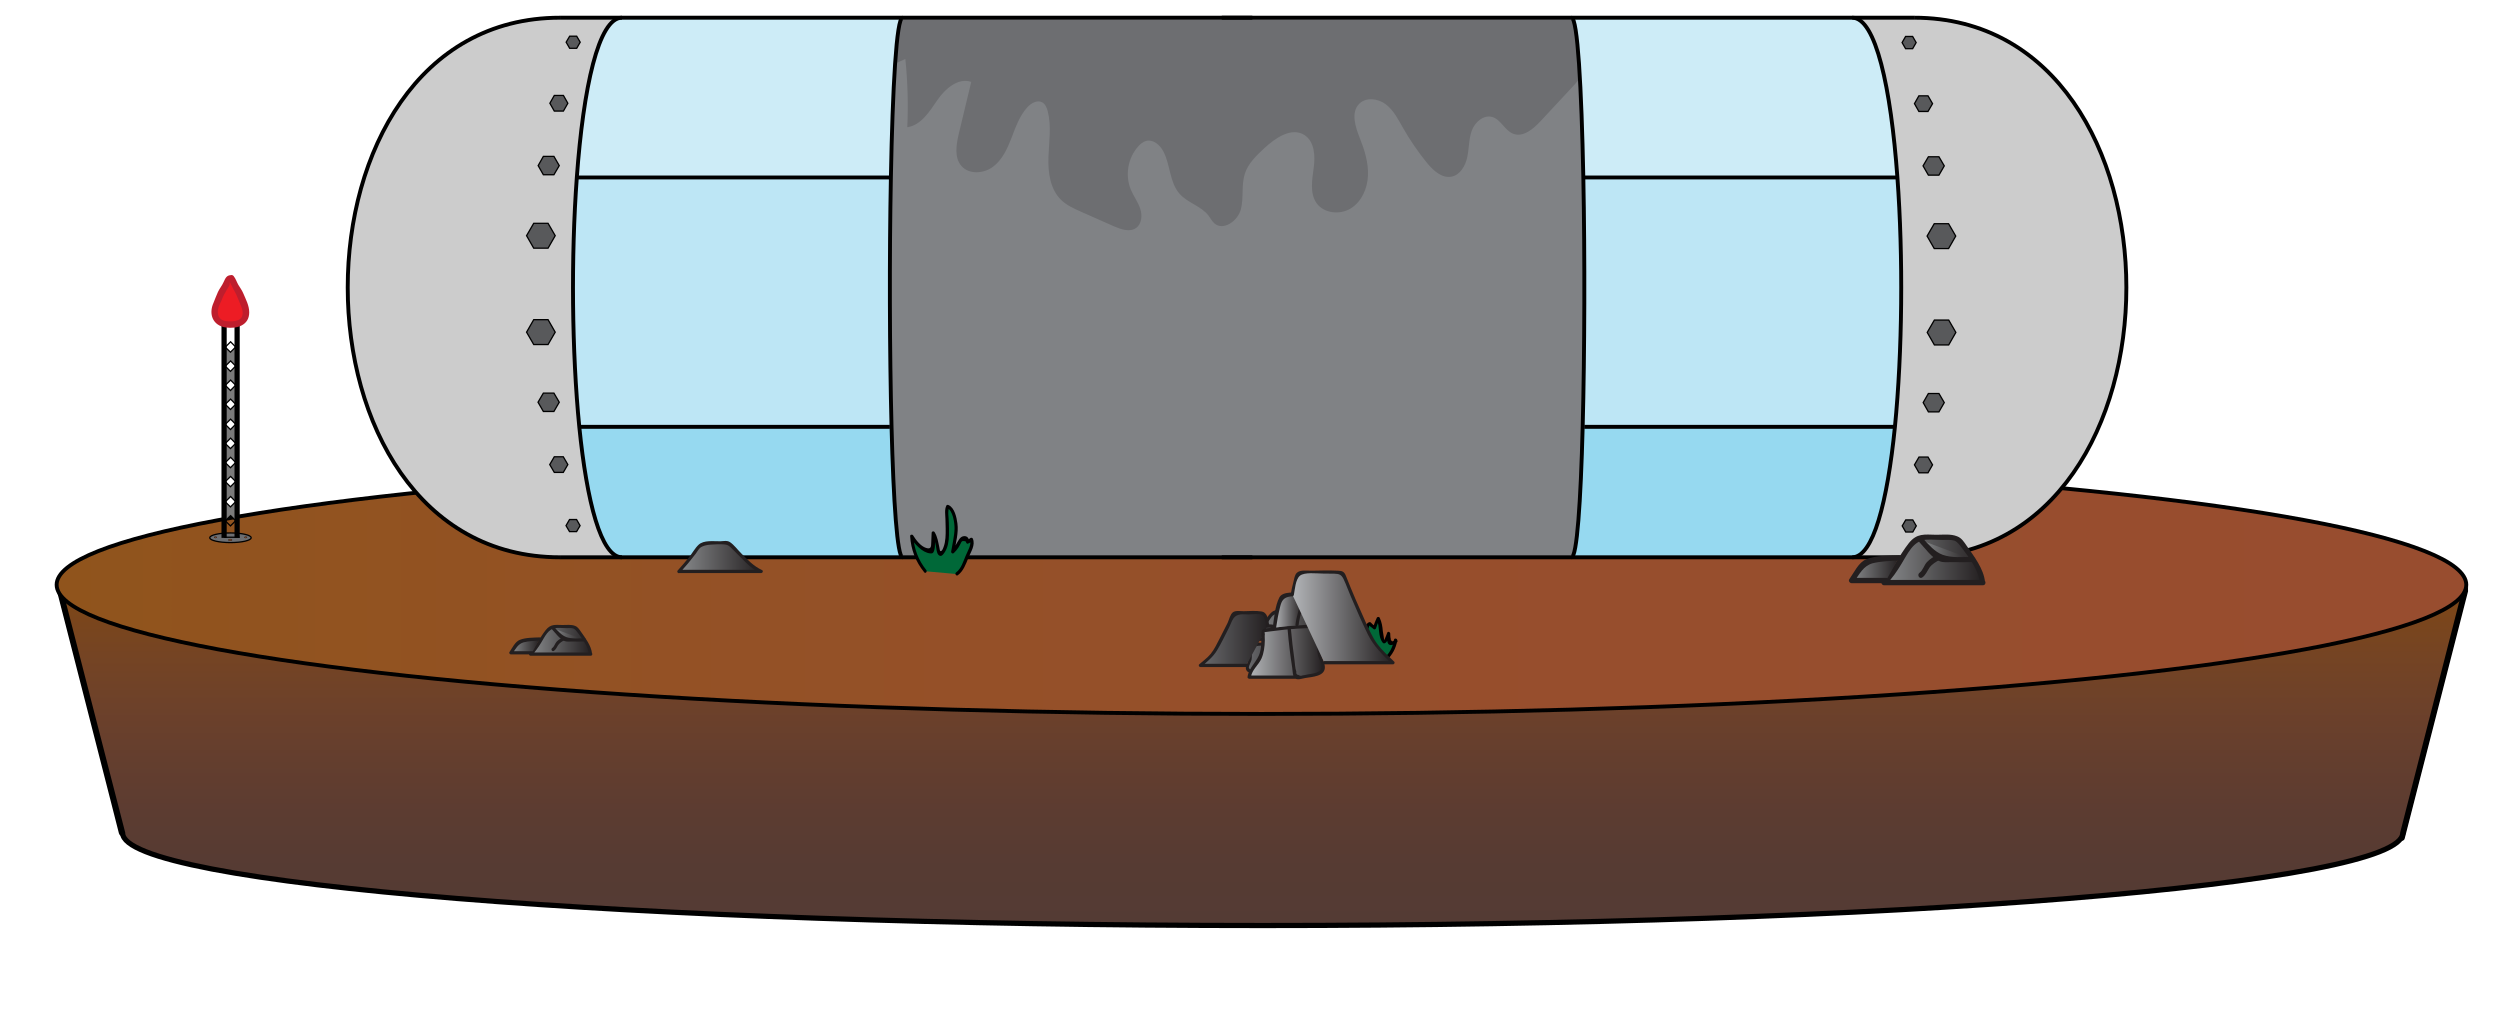 <?xml version="1.0" encoding="utf-8"?>
<!-- Generator: Adobe Illustrator 19.0.0, SVG Export Plug-In . SVG Version: 6.00 Build 0)  -->
<svg version="1.1" id="Layer_1" xmlns="http://www.w3.org/2000/svg" xmlns:xlink="http://www.w3.org/1999/xlink" x="0px" y="0px"
	 viewBox="0 0 1920 780" style="enable-background:new 0 0 1920 780;" xml:space="preserve">
<style type="text/css">
	.st0{fill:url(#XMLID_209_);}
	.st1{fill:url(#XMLID_210_);stroke:#000000;stroke-width:4;stroke-miterlimit:10;}
	.st2{fill:url(#XMLID_211_);stroke:#000000;stroke-width:3;stroke-miterlimit:10;}
	.st3{clip-path:url(#XMLID_212_);}
	.st4{fill:#6D6E71;}
	.st5{fill:#CDECF7;}
	.st6{fill:#96D9F0;}
	.st7{fill:#BDE6F5;}
	.st8{fill:#CCCCCC;}
	.st9{fill:none;stroke:#000000;stroke-width:3;stroke-miterlimit:10;}
	.st10{fill:#58595B;stroke:#000000;stroke-miterlimit:10;}
	.st11{fill:#6D6E71;stroke:#000000;stroke-miterlimit:10;}
	.st12{fill:#7B7B7B;}
	.st13{fill:none;stroke:#000000;stroke-width:4;stroke-miterlimit:10;}
	.st14{fill:none;stroke:#000000;stroke-miterlimit:10;}
	.st15{fill:#ED1C24;}
	.st16{fill:#BE1E2D;}
	.st17{fill:url(#XMLID_213_);stroke:#000000;stroke-width:0.25;stroke-miterlimit:10;}
	.st18{fill:url(#XMLID_214_);stroke:#000000;stroke-width:0.25;stroke-miterlimit:10;}
	.st19{fill:url(#XMLID_215_);stroke:#000000;stroke-width:0.25;stroke-miterlimit:10;}
	.st20{fill:#006838;}
	.st21{fill:url(#XMLID_216_);}
	.st22{fill:#231F20;}
	.st23{fill:url(#XMLID_217_);}
	.st24{fill:url(#XMLID_218_);}
	.st25{fill:url(#XMLID_219_);}
	.st26{fill:url(#XMLID_228_);}
	.st27{fill:url(#XMLID_229_);}
	.st28{fill:url(#XMLID_230_);}
	.st29{fill:url(#XMLID_231_);}
	.st30{fill:url(#XMLID_232_);}
	.st31{fill:url(#XMLID_233_);}
	.st32{fill:url(#XMLID_234_);}
	.st33{fill:url(#XMLID_235_);}
	.st34{fill:url(#XMLID_236_);}
	.st35{fill:url(#XMLID_237_);}
	.st36{fill:url(#XMLID_238_);}
	.st37{fill:url(#XMLID_239_);}
</style>
<g id="XMLID_62_">
	
		<radialGradient id="XMLID_209_" cx="69.546" cy="544.61" r="69.359" gradientTransform="matrix(1 0 0 4 0 -1633.829)" gradientUnits="userSpaceOnUse">
		<stop  offset="8.271665e-007" style="stop-color:#844C17"/>
		<stop  offset="0.14" style="stop-color:#774116"/>
		<stop  offset="0.351" style="stop-color:#693515"/>
		<stop  offset="0.569" style="stop-color:#622E13"/>
		<stop  offset="0.8" style="stop-color:#5F2C13"/>
	</radialGradient>
	<path id="XMLID_99_" class="st0" d="M45.2,449.6c16.2,63.3,32.4,126.7,48.7,190L45.2,449.6z"/>
	<g id="XMLID_94_">
		<path id="XMLID_98_" d="M42.8,450.3c16.2,63.3,32.4,126.7,48.7,190c0.8,3.1,5.6,1.8,4.8-1.3c-5.5-21.4-10.9-42.7-16.4-64.1
			c-8.7-34.1-17.5-68.2-26.2-102.3c-2-7.9-4-15.7-6-23.6C46.8,445.8,42,447.1,42.8,450.3c5.5,21.4,10.9,42.7,16.4,64.1
			c8.7,34.1,17.5,68.2,26.2,102.3c2,7.9,4,15.7,6,23.6c1.6-0.4,3.2-0.9,4.8-1.3c-16.2-63.3-32.4-126.7-48.7-190
			C46.8,445.8,42,447.1,42.8,450.3z"/>
	</g>
</g>
<g id="XMLID_67_">
	<g id="XMLID_89_">
		<path id="XMLID_93_" d="M1846.8,644c16.2-63.3,32.4-126.7,48.7-190c-1.6-0.4-3.2-0.9-4.8-1.3c-5.5,21.4-10.9,42.7-16.4,64.1
			c-8.7,34.1-17.5,68.2-26.2,102.3c-2,7.9-4,15.7-6,23.6C1841.2,645.8,1846,647.1,1846.8,644c5.5-21.4,10.9-42.7,16.4-64.1
			c8.7-34.1,17.5-68.2,26.2-102.3c2-7.9,4-15.7,6-23.6c0.8-3.1-4-4.4-4.8-1.3c-16.2,63.3-32.4,126.7-48.7,190
			C1841.2,645.8,1846,647.1,1846.8,644z"/>
	</g>
</g>
<linearGradient id="XMLID_210_" gradientUnits="userSpaceOnUse" x1="969.131" y1="449.587" x2="969.131" y2="710.731">
	<stop  offset="2.551020e-002" style="stop-color:#7D4716"/>
	<stop  offset="5.480685e-002" style="stop-color:#7C4619"/>
	<stop  offset="0.204" style="stop-color:#754423"/>
	<stop  offset="0.356" style="stop-color:#6D412A"/>
	<stop  offset="0.511" style="stop-color:#643E2E"/>
	<stop  offset="0.668" style="stop-color:#5C3C31"/>
	<stop  offset="0.829" style="stop-color:#563B33"/>
	<stop  offset="1" style="stop-color:#543B34"/>
</linearGradient>
<path id="XMLID_68_" class="st1" d="M45.2,449.6l1847.8,3.7l-47.7,186.5c0,39.2-392,71-875.6,71S94.2,679,94.2,639.8L45.2,449.6z"/>
<linearGradient id="XMLID_211_" gradientUnits="userSpaceOnUse" x1="43.485" y1="449.072" x2="1894.05" y2="449.072">
	<stop  offset="4.135833e-007" style="stop-color:#90541C"/>
	<stop  offset="0.286" style="stop-color:#945126"/>
	<stop  offset="0.631" style="stop-color:#974E2D"/>
	<stop  offset="1" style="stop-color:#984D2F"/>
</linearGradient>
<ellipse id="XMLID_66_" class="st2" cx="968.8" cy="449.1" rx="925.3" ry="99.2"/>
<g id="XMLID_13_">
	<g id="XMLID_12_">
		<g id="XMLID_64_">
			<defs>
				<rect id="XMLID_63_" x="665.9" y="14.9" width="566.9" height="414.4"/>
			</defs>
			<use xlink:href="#XMLID_63_"  style="overflow:visible;fill:#808285;"/>
			<clipPath id="XMLID_212_">
				<use xlink:href="#XMLID_63_"  style="overflow:visible;"/>
			</clipPath>
			<g id="XMLID_65_" class="st3">
				<path id="XMLID_176_" class="st4" d="M665.7-18.3c-5,20.2-7.3,41-6.6,61.8c0.1,4.2,0.7,8.9,4.1,11.3c3.9,2.7,9.2,0.8,13.5-1.1
					c6.2-2.8,12.4-5.6,18.6-8.4c1.8,17.4,2.3,34.9,1.5,52.4c10.5-1.5,17-11.9,23-20.7s16.1-17.6,26.1-14.1
					c-3.2,13.2-6.3,26.4-9.5,39.6c-2,8.5-3.7,18.5,2,25c5.9,6.7,17.1,5.9,24.2,0.6c7.1-5.3,11-13.8,14.2-22.1
					c3.2-8.3,6.2-17,12.1-23.5c2.9-3.2,7.5-5.9,11.3-4c2.6,1.3,3.8,4.3,4.5,7.1c2.9,11.4,0.9,23.3,0.5,35.1
					c-0.4,11.7,1.3,24.6,9.7,32.8c4.3,4.2,9.9,6.7,15.3,9.1c8.4,3.7,16.8,7.4,25.3,11.2c5.5,2.4,12.2,4.7,17,1.3
					c4.4-3.1,4.9-9.7,3.2-14.8c-1.7-5.2-5.1-9.6-7.2-14.6c-4.6-11-2.3-24.5,5.7-33.3c1.7-1.9,3.7-3.6,6.2-4.2c5.3-1.3,10.4,3.1,13,8
					c5.5,10.3,4.7,23.8,12.5,32.6c6.2,7.1,16.7,9.4,22.4,17c1.4,1.9,2.5,4.1,4.3,5.7c6.9,6.1,18.1-1.8,20.4-10.8
					c2.3-8.9,0.2-18.7,3.1-27.5c2.6-7.8,8.8-13.7,14.8-19.3c8.6-8,21-16.5,30.9-10.2c7.8,5,8.4,16.1,7.1,25.3
					c-1.2,9.2-3.1,19.4,2.2,27c5.7,8,18.1,9.2,26.4,4c8.3-5.2,12.7-15.3,13.1-25.2s-2.6-19.5-6.2-28.6c-3.5-8.7-7.1-19.9-0.5-26.5
					c5.3-5.3,14.6-4.1,20.5,0.5c5.9,4.5,9.4,11.5,13.1,18c5.4,9.5,11.6,18.5,18.5,27c4.8,5.8,11.3,11.8,18.6,10.5
					c6.8-1.2,10.9-8.4,12.3-15.2s1.1-13.9,3.5-20.4c2.5-6.5,9.2-12.2,15.8-10.2c6.6,2,9.4,10.3,15.9,12.8c7.6,3,15.4-3.6,21-9.6
					c8-8.6,16.1-17.3,24.1-25.9c3.2-3.4,6.4-6.9,8.2-11.2c2-4.8,2-10.1,1.9-15.3c-0.1-10.3-0.1-20.7-0.2-31c0-2.1-0.1-4.3-1.3-6
					c-1.4-2-4-2.7-6.4-3.2c-31.8-7.2-64.7-7.8-97.3-8.6C1007.2-11,902.1-17,797.2-26.7c-30.3-2.8-61.5-5.8-90.6,2.9
					c-14.2,4.3-29.4,11.3-43.1,5.6"/>
			</g>
		</g>
		<g id="XMLID_1_">
			<g id="XMLID_52_">
				<path id="XMLID_57_" class="st5" d="M477.7,13.6c50,0,132.6,0,215.5,0c-4.7,0-7.7,53.8-9,122.7c-80.4,0-160.8,0-241.2,0
					C448,67.4,459.6,13.6,477.7,13.6z"/>
				<path id="XMLID_56_" class="st6" d="M693.2,428c-83,0-165.6,0-215.5,0c-16.1,0-27-42.4-32.8-100.2c79.9,0,158.5,0,238.5,0l1.3,0
					C686.2,385.5,689,428,693.2,428z"/>
				<path id="XMLID_55_" class="st7" d="M684.7,327.8l-1.3,0c-79.9,0-158.5,0-238.5,0c-5.8-57.6-6.4-130.5-1.9-191.5
					c80.4,0,160.8,0,241.2,0C683,197.3,683.2,270.1,684.7,327.8z"/>
				<path id="XMLID_54_" class="st8" d="M443,136.3c-4.5,61-3.8,133.9,1.9,191.5c5.8,57.7,16.7,100.2,32.8,100.2
					c-28.2,0-46,0-47.6,0c-217.4,0-217.4-414.4,0-414.4c1.6,0,19.4,0,47.6,0C459.6,13.6,448,67.4,443,136.3z"/>
			</g>
			<g id="XMLID_53_">
				<path id="XMLID_81_" class="st9" d="M430.1,13.6c-217.4,0-217.4,414.4,0,414.4"/>
				<path id="XMLID_80_" class="st9" d="M430.1,428c1.6,0,19.4,0,47.6,0c50,0,132.6,0,215.5,0c131.6,0,264,0,268.6,0"/>
				<path id="XMLID_73_" class="st9" d="M430.1,13.6c1.6,0,19.4,0,47.6,0c50,0,132.6,0,215.5,0c131.6,0,264,0,268.6,0"/>
				<path id="XMLID_61_" class="st9" d="M477.7,13.6c-18.1,0-29.7,53.8-34.7,122.7c-4.5,61-3.8,133.9,1.9,191.5
					c5.8,57.7,16.7,100.2,32.8,100.2"/>
				<path id="XMLID_60_" class="st9" d="M693.2,13.6c-4.7,0-7.7,53.8-9,122.7c-1.2,61-1,133.9,0.5,191.5
					c1.5,57.7,4.4,100.2,8.5,100.2"/>
				<path id="XMLID_59_" class="st9" d="M684.4,136.3c-0.1,0-0.1,0-0.2,0c-80.4,0-160.8,0-241.2,0c-0.1,0-0.1,0-0.2,0"/>
				<path id="XMLID_58_" class="st9" d="M683.4,327.8c-79.9,0-158.5,0-238.5,0"/>
			</g>
		</g>
		<polygon id="XMLID_6_" class="st10" points="425.7,362.8 422.2,356.8 425.7,350.8 432.6,350.8 436.1,356.8 432.6,362.8 		"/>
		<polygon id="XMLID_9_" class="st10" points="417.3,316 413.2,308.9 417.3,301.9 425.4,301.9 429.5,308.9 425.4,316 		"/>
		<polygon id="XMLID_7_" class="st10" points="409.9,264.6 404.4,255.1 409.9,245.5 420.9,245.5 426.4,255.1 420.9,264.6 		"/>
		<polygon id="XMLID_21_" class="st10" points="437.5,27.8 434.8,32.4 437.5,37.1 442.9,37.1 445.6,32.4 442.9,27.8 		"/>
		<polygon id="XMLID_20_" class="st10" points="425.7,73.3 422.3,79.3 425.7,85.3 432.7,85.3 436.1,79.3 432.7,73.3 		"/>
		<polygon id="XMLID_18_" class="st10" points="417.3,120.1 413.3,127.2 417.3,134.2 425.4,134.2 429.5,127.2 425.4,120.1 		"/>
		<polygon id="XMLID_10_" class="st10" points="409.9,171.5 404.4,181 409.9,190.6 420.9,190.6 426.4,181 420.9,171.5 		"/>
		<g id="XMLID_40_">
			<g id="XMLID_14_">
				<path id="XMLID_23_" class="st5" d="M1422.5,13.6c-50,0-132.6,0-215.5,0c4.7,0,7.7,53.8,9.1,122.7c80.4,0,160.8,0,241.2,0
					C1452.1,67.4,1440.5,13.6,1422.5,13.6z"/>
				<path id="XMLID_22_" class="st6" d="M1206.9,428c83,0,165.6,0,215.5,0c16.1,0,27-42.4,32.8-100.2c-79.9,0-158.6,0-238.5,0
					l-1.3,0C1214,385.5,1211.1,428,1206.9,428z"/>
				<path id="XMLID_19_" class="st7" d="M1215.5,327.8l1.3,0c79.9,0,158.5,0,238.5,0c5.8-57.6,6.4-130.5,1.9-191.5
					c-80.4,0-160.8,0-241.2,0C1217.1,197.3,1217,270.1,1215.5,327.8z"/>
				<path id="XMLID_16_" class="st8" d="M1457.1,136.3c4.5,61,3.8,133.9-1.9,191.5c-5.8,57.7-16.7,100.2-32.8,100.2
					c28.2,0,45.9,0,47.6,0c217.4,0,217.4-414.4,0-414.4c-1.6,0-19.4,0-47.6,0C1440.5,13.6,1452.1,67.4,1457.1,136.3z"/>
			</g>
			<g id="XMLID_15_">
				<path id="XMLID_51_" class="st9" d="M1470,13.6c217.4,0,217.4,414.4,0,414.4"/>
				<path id="XMLID_50_" class="st9" d="M1470,428c-1.6,0-19.4,0-47.6,0c-50,0-132.6,0-215.5,0c-131.6,0-264,0-268.6,0"/>
				<path id="XMLID_28_" class="st9" d="M1470,13.6c-1.6,0-19.4,0-47.6,0c-50,0-132.6,0-215.5,0c-131.6,0-264,0-268.6,0"/>
				<path id="XMLID_27_" class="st9" d="M1422.5,13.6c18.1,0,29.7,53.8,34.7,122.7c4.5,61,3.8,133.9-1.9,191.5
					c-5.8,57.7-16.7,100.2-32.8,100.2"/>
				<path id="XMLID_26_" class="st9" d="M1206.9,13.6c4.7,0,7.7,53.8,9.1,122.7c1.2,61,1,133.9-0.5,191.5
					c-1.5,57.7-4.4,100.2-8.6,100.2"/>
				<path id="XMLID_25_" class="st9" d="M1215.7,136.3c0.1,0,0.2,0,0.2,0c80.4,0,160.8,0,241.2,0c0,0,0.1,0,0.2,0"/>
				<path id="XMLID_24_" class="st9" d="M1216.7,327.8c79.9,0,158.5,0,238.5,0"/>
			</g>
		</g>
		<polygon id="XMLID_37_" class="st10" points="1480.7,363.1 1484.2,357 1480.7,351 1473.8,351 1470.3,357 1473.8,363.1 		"/>
		<polygon id="XMLID_36_" class="st10" points="1489.1,316.3 1493.2,309.2 1489.1,302.2 1481,302.2 1477,309.2 1481,316.3 		"/>
		<polygon id="XMLID_35_" class="st10" points="1496.6,264.9 1502.1,255.3 1496.6,245.8 1485.6,245.8 1480.1,255.3 1485.6,264.9 		
			"/>
		<polygon id="XMLID_34_" class="st10" points="1468.9,28 1471.6,32.7 1468.9,37.4 1463.5,37.4 1460.8,32.7 1463.5,28 		"/>
		<polygon id="XMLID_31_" class="st10" points="1480.7,73.6 1484.2,79.6 1480.7,85.6 1473.7,85.6 1470.3,79.6 1473.7,73.6 		"/>
		<polygon id="XMLID_30_" class="st10" points="1489.1,120.4 1493.2,127.4 1489.1,134.5 1481,134.5 1476.9,127.4 1481,120.4 		"/>
		<polygon id="XMLID_29_" class="st10" points="1496.5,171.8 1502,181.3 1496.5,190.9 1485.5,190.9 1480,181.3 1485.5,171.8 		"/>
	</g>
	<polygon id="XMLID_5_" class="st10" points="437.4,408.3 434.7,403.7 437.4,399 442.8,399 445.5,403.7 442.8,408.3 	"/>
	<polygon id="XMLID_38_" class="st10" points="1469,408.6 1471.7,403.9 1469,399.3 1463.6,399.3 1460.9,403.9 1463.6,408.6 	"/>
</g>
<ellipse id="XMLID_130_" class="st11" cx="177" cy="413" rx="15.9" ry="3.7"/>
<g id="XMLID_103_">
	<g id="XMLID_106_">
		<polygon id="XMLID_129_" class="st12" points="173,355.3 177,359.2 181,355.2 182,356.1 182.1,356.1 182.1,370.8 182,370.8 
			181.6,369.2 181,369.8 177.1,365.9 173,369.9 172.1,368.9 172.1,354.3 		"/>
		<polygon id="XMLID_128_" class="st12" points="173,369.9 177,373.8 181,369.8 182,370.8 182.1,370.8 182.1,386.2 182,386.2 
			181.6,384.7 181,385.3 177.1,381.3 173,385.4 172.1,384.4 172.1,368.9 		"/>
		<polygon id="XMLID_127_" class="st12" points="173,266.6 177,270.5 181,266.5 182,267.4 182.1,267.4 182.1,282.1 182,282.1 
			181.6,280.5 181,281.1 177.1,277.2 173,281.2 172.1,280.2 172.1,265.6 		"/>
		<polygon id="XMLID_126_" class="st12" points="173,281.2 177,285.2 181,281.1 182,282.1 182.1,282.1 182.1,296.8 182,296.8 
			181.6,295.2 181,295.8 177.1,291.9 173,295.9 172.1,295 172.1,280.2 		"/>
		<polygon id="XMLID_125_" class="st12" points="173,295.9 177,299.9 181,295.8 182,296.8 182.1,296.8 182.1,311.4 182,311.4 
			181.6,309.8 181,310.5 177.1,306.5 173,310.5 172.1,309.6 172.1,295 		"/>
		<polygon id="XMLID_124_" class="st12" points="173,310.5 177,314.5 181,310.5 182,311.4 182.1,311.4 182.1,326.8 182,326.8 
			181.6,325.2 181,325.8 177.1,321.9 173,325.9 172.1,325 172.1,309.6 		"/>
		<polygon id="XMLID_123_" class="st12" points="173,325.9 177,329.9 181,325.8 182,326.8 182.1,326.8 182.1,341.4 182,341.4 
			181.6,339.8 181,340.5 177.1,336.5 173,340.6 172.1,339.6 172.1,325 		"/>
		<polygon id="XMLID_122_" class="st12" points="173,340.6 177,344.5 181,340.5 182,341.4 182.1,341.4 182.1,356.1 182,356.1 
			181.6,354.6 181,355.2 177.1,351.2 173,355.3 172.1,354.3 172.1,339.6 		"/>
		<polygon id="XMLID_121_" class="st12" points="172.1,399 172.1,384.4 173,385.4 177,389.3 181,385.3 182,386.2 182.1,386.2 
			182.1,400.9 182,400.9 181.6,399.3 181,399.9 177.1,396 173,400 		"/>
	</g>
	<g id="XMLID_107_">
		<polyline id="XMLID_120_" class="st13" points="182.1,249.1 182.1,267.4 182.1,282.1 182.1,296.8 182.1,311.4 182.1,326.8 
			182.1,341.4 182.1,356.1 182.1,370.8 182.1,386.2 182.1,400.9 182.1,413 		"/>
		<polyline id="XMLID_119_" class="st13" points="172.1,249.2 172.1,265.6 172.1,280.2 172.1,295 172.1,309.6 172.1,325 
			172.1,339.6 172.1,354.3 172.1,368.9 172.1,384.4 172.1,399 172.1,413.1 		"/>
		<polyline id="XMLID_118_" class="st14" points="172.1,265.6 173,266.6 177,270.5 181,266.5 181.6,265.9 182,267.4 181,266.5 
			177.1,262.5 173,266.6 172.4,267.2 		"/>
		<polyline id="XMLID_117_" class="st14" points="172.1,280.2 173,281.2 177,285.2 181,281.1 181.6,280.5 182,282.1 181,281.1 
			177.1,277.2 173,281.2 172.4,281.8 		"/>
		<polyline id="XMLID_116_" class="st14" points="172.1,295 173,295.9 177,299.9 181,295.8 181.6,295.2 182,296.8 181,295.8 
			177.1,291.9 173,295.9 172.4,296.5 		"/>
		<polyline id="XMLID_115_" class="st14" points="172.1,309.6 173,310.5 177,314.5 181,310.5 181.6,309.8 182,311.4 181,310.5 
			177.1,306.5 173,310.5 172.4,311.2 		"/>
		<polyline id="XMLID_114_" class="st14" points="172.1,325 173,325.9 177,329.9 181,325.8 181.6,325.2 182,326.8 181,325.8 
			177.1,321.9 173,325.9 172.4,326.5 		"/>
		<polyline id="XMLID_113_" class="st14" points="172.1,339.6 173,340.6 177,344.5 181,340.5 181.6,339.8 182,341.4 181,340.5 
			177.1,336.5 173,340.6 172.4,341.2 		"/>
		<polyline id="XMLID_112_" class="st14" points="172.1,354.3 173,355.3 177,359.2 181,355.2 181.6,354.6 182,356.1 181,355.2 
			177.1,351.2 173,355.3 172.4,355.9 		"/>
		<polyline id="XMLID_111_" class="st14" points="172.1,368.9 173,369.9 177,373.8 181,369.8 181.6,369.2 182,370.8 181,369.8 
			177.1,365.9 173,369.9 172.4,370.5 		"/>
		<polyline id="XMLID_109_" class="st14" points="172.1,384.4 173,385.4 177,389.3 181,385.3 181.6,384.7 182,386.2 181,385.3 
			177.1,381.3 173,385.4 172.4,386 		"/>
		<polyline id="XMLID_108_" class="st14" points="172.1,399 173,400 177,403.9 181,399.9 181.6,399.3 182,400.9 181,399.9 
			177.1,396 173,400 172.4,400.6 		"/>
	</g>
</g>
<g id="XMLID_131_">
	<path id="XMLID_147_" class="st15" d="M177.5,213.8c1.3,1.3,1.7,3.2,2.5,4.8c0.9,1.8,2.2,3.4,3.3,5.2c1.5,2.6,2.1,5.7,3.5,8.4
		c0.5,1,1.1,1.9,1.4,3c0.5,1.5,0.5,3.1,0.5,4.7c0,1.3,0,2.7-0.4,3.9c-0.7,2.1-2.7,3.6-4.7,4.4c-2.1,0.8-4.3,1-6.6,1.1h-0.5
		c-2.2-0.2-4.5-0.3-6.6-1.1c-2.1-0.8-4-2.3-4.7-4.4c-0.4-1.2-0.4-2.6-0.4-3.9c0-1.6,0-3.2,0.5-4.7c0.4-1.1,1-2,1.4-3
		c1.4-2.7,2-5.8,3.5-8.4c1-1.8,2.4-3.3,3.3-5.2c0.8-1.7,1.1-3.6,2.5-4.8H177.5z"/>
	<g id="XMLID_142_">
		<path id="XMLID_146_" class="st16" d="M175.7,215.6c1.7,2.2,3,5.8,4.5,8.2c1.6,2.6,2.4,5.5,3.7,8.3c1.4,3.3,4.1,8.7,1.2,12.2
			c-1.9,2.2-5.9,2.6-8.6,2.5c-5.1,0-9-1.4-9.2-6.9c-0.2-3.6,1.8-6.6,3.1-9.8c1.1-3,2.5-5.5,4.2-8.2c0.6-1,1.4-2.1,1.7-3.2
			c0.4-1.6-0.5-2.4,1.4-2.4c3.2,0,3.2-5,0-5c-3.7,0-4.5,2.2-6,5.4c-1.2,2.7-3.1,4.9-4.3,7.5c-1.3,2.7-2.2,5.5-3.4,8.3
			c-4,8.8-0.5,17.6,9.4,19c8.6,1.2,18-1.6,18-11.6c0-5.3-2.6-9.9-4.6-14.7c-1-2.4-2.5-4.3-3.8-6.5c-1.3-2.3-1.9-4.6-3.6-6.7
			C177.3,209.6,173.7,213.1,175.7,215.6z"/>
	</g>
</g>
<line id="XMLID_132_" class="st14" x1="172.1" y1="412.6" x2="184.1" y2="412.6"/>
<linearGradient id="XMLID_213_" gradientUnits="userSpaceOnUse" x1="187.74" y1="412.694" x2="189.723" y2="412.694">
	<stop  offset="4.135833e-007" style="stop-color:#90541C"/>
	<stop  offset="0.286" style="stop-color:#945126"/>
	<stop  offset="0.631" style="stop-color:#974E2D"/>
	<stop  offset="1" style="stop-color:#984D2F"/>
</linearGradient>
<ellipse id="XMLID_133_" class="st17" cx="188.7" cy="412.7" rx="1" ry="0.5"/>
<linearGradient id="XMLID_214_" gradientUnits="userSpaceOnUse" x1="175.39" y1="414.692" x2="178.277" y2="414.692">
	<stop  offset="4.135833e-007" style="stop-color:#90541C"/>
	<stop  offset="0.286" style="stop-color:#945126"/>
	<stop  offset="0.631" style="stop-color:#974E2D"/>
	<stop  offset="1" style="stop-color:#984D2F"/>
</linearGradient>
<ellipse id="XMLID_134_" class="st18" cx="176.8" cy="414.7" rx="1.4" ry="0.7"/>
<linearGradient id="XMLID_215_" gradientUnits="userSpaceOnUse" x1="164.499" y1="412.748" x2="166.482" y2="412.748">
	<stop  offset="4.135833e-007" style="stop-color:#90541C"/>
	<stop  offset="0.286" style="stop-color:#945126"/>
	<stop  offset="0.631" style="stop-color:#974E2D"/>
	<stop  offset="1" style="stop-color:#984D2F"/>
</linearGradient>
<ellipse id="XMLID_135_" class="st19" cx="165.5" cy="412.7" rx="1" ry="0.5"/>
<g id="XMLID_79_">
	<path id="XMLID_191_" class="st20" d="M1063.7,506.5c4.5-3.8,7.4-9.2,8.2-15c0.1,0.3,0.2,0.6,0.3,0.9c-1.1,0.9-2.5,1.5-3.9,1.6
		c-0.3,0-0.6,0-0.9-0.2c-0.3-0.2-0.3-0.6-0.4-0.9c-0.2-2.2-0.4-4.3-0.7-6.5c-0.9,1.9-1.7,3.9-2.6,5.8c-0.1,0.3-0.4,0.7-0.8,0.6
		c-0.2-0.1-0.3-0.2-0.4-0.4c-0.8-1.7-1.7-3.4-1.9-5.2c-0.2-1.3-0.1-2.7-0.1-4c-0.1-2.9-0.8-5.7-2.2-8.3c-1.1,2.3-2.1,4.6-2.8,7.1
		c-1.4-0.9-2.6-2-3.7-3.2c-0.5,0-0.8,0.5-1.1,0.9c-2.7,4.7-4.1,10.2-4,15.6"/>
	<g id="XMLID_186_">
		<path id="XMLID_190_" d="M1064.6,507.4c4.6-4.2,7.5-9.4,8.5-15.5c-0.8,0-1.6,0-2.4,0c-0.4,0.2-0.9,0.5-1.3,0.7
			c-0.9-0.5-1.4-1.1-1.3-2.1c-0.4-1.1-0.3-2.9-0.4-4c-0.1-1.1-1.8-1.9-2.3-0.6c-0.3,0.6-2,5.7-2.6,5.8c0.6-0.1-0.8-6.1-0.8-7
			c-0.3-3.7-0.8-6.8-2.4-10.3c-0.4-0.8-1.8-0.8-2.2,0c-1.1,2.4-2.1,4.8-2.9,7.4c0.6-0.2,1.2-0.5,1.8-0.7c-1.3-0.8-2.4-1.8-3.5-3
			c-0.4-0.4-1-0.4-1.5-0.2c-4.9,2.5-5.6,12.9-5.7,17.6c0,1.6,2.5,1.6,2.5,0c0-3.7,0.6-7.3,1.9-10.8c0.4-0.9,0.8-1.8,1.2-2.7
			c0.3-1.6,0.7-1.9,1-1c0.2,0,2.8,2.2,2.8,2.2c0.7,0.5,1.6,0,1.8-0.7c0.7-2.3,1.6-4.6,2.7-6.8c-0.7,0-1.4,0-2.2,0
			c2.7,5.6,0.6,13.2,4.8,18.1c0.3,0.3,0.8,0.4,1.2,0.3c2.4-0.7,3.2-5,4.1-7c-0.8-0.2-1.6-0.4-2.3-0.6c0.2,2-0.3,7,1.5,8.4
			c1.7,1.4,4.7-0.4,6.1-1.3c0.4-0.3,0.7-0.9,0.6-1.4c-0.1-0.3-0.2-0.6-0.3-0.9c-0.3-1.1-2.2-1.3-2.4,0c-0.9,5.8-3.5,10.5-7.8,14.4
			C1061.6,506.7,1063.4,508.4,1064.6,507.4L1064.6,507.4z"/>
	</g>
</g>
<g id="XMLID_272_">
	
		<linearGradient id="XMLID_216_" gradientUnits="userSpaceOnUse" x1="1446.916" y1="350.651" x2="1522.849" y2="350.651" gradientTransform="matrix(1 0 0 -1 0 780.72)">
		<stop  offset="0" style="stop-color:#888A8C"/>
		<stop  offset="1" style="stop-color:#231F20"/>
	</linearGradient>
	<path id="XMLID_275_" class="st21" d="M1522.5,446.9c0-3.3-1.5-6.2-3-9.2c-3.8-6.9-7.9-13.5-12.3-19.9c-1-1.3-2-2.8-3.5-3.6
		c-2-1.3-4.4-1.3-6.9-1.3c-6.4-0.2-12.8-0.2-19.4-0.3c-1.3,0-2.6,0-3.8,0.3c-1.6,0.5-3.1,2-4.3,3.3c-8.5,9.7-13.1,22.4-22.5,31.4
		c30.4,0,75.9,0,75.9,0"/>
	<g id="XMLID_273_">
		<path id="XMLID_274_" class="st22" d="M1524.5,446.9c-1-10-8.4-19.6-14-27.6c-2.1-3-3.9-6.1-7.4-7.4c-4.8-2-11-1.2-15.9-1.2
			c-9.5-0.2-15-1.3-21.2,6.4c-7.4,9.4-12.2,20.4-20.5,28.9c-1.3,1.3-0.3,3.5,1.5,3.5c25.3,0,50.6,0,75.9,0c2.6,0,2.6-4.1,0-4.1
			c-25.3,0-50.6,0-75.9,0c0.5,1.2,1,2.3,1.5,3.5c4.8-4.8,8.4-10.2,11.8-15.8c4.8-7.7,8.9-17.8,18.9-18.6c4.3-0.3,8.7,0.2,12.8,0.2
			c2.6,0,6.6-0.3,9,0.5c2.5,1,4.4,3.9,6.1,6.1c5.1,6.7,12.5,16.9,13.3,25.5C1520.7,449.5,1524.8,449.5,1524.5,446.9L1524.5,446.9z"
			/>
	</g>
</g>
<g id="XMLID_268_">
	
		<linearGradient id="XMLID_217_" gradientUnits="userSpaceOnUse" x1="1422.097" y1="343.666" x2="1458.42" y2="343.666" gradientTransform="matrix(1 0 0 -1 0 780.72)">
		<stop  offset="0" style="stop-color:#888A8C"/>
		<stop  offset="1" style="stop-color:#231F20"/>
	</linearGradient>
	<path id="XMLID_271_" class="st23" d="M1458.4,428.3c-7.9,0.3-15.6,1.2-23.3,2.6c-0.8,0.2-1.6,0.3-2.5,0.8c-1,0.7-1.8,1.6-2.5,2.6
		c-2.6,3.8-5.4,7.6-8.1,11.3c0.3,0,26.6,0,26.6,0"/>
	<g id="XMLID_269_">
		<path id="XMLID_270_" class="st22" d="M1458.4,426.4c-7.7,0.3-17.8,0.2-25.1,3.1c-5.9,2.3-9.5,10.4-13,15.3
			c-1,1.3,0.3,3.1,1.8,3.1c8.9,0,17.8,0,26.6,0c2.6,0,2.6-4.1,0-4.1c-8.9,0-17.8,0-26.6,0c0.7,1,1.2,2.1,1.8,3.1
			c4.1-5.9,7.1-12.3,14.3-14.3c6.4-1.6,13.6-1.8,20.2-2.1C1461.1,430.3,1461.1,426.2,1458.4,426.4L1458.4,426.4z"/>
	</g>
</g>
<g id="XMLID_264_">
	
		<linearGradient id="XMLID_218_" gradientUnits="userSpaceOnUse" x1="1475.678" y1="358.342" x2="1514.883" y2="358.342" gradientTransform="matrix(1 0 0 -1 0 780.72)">
		<stop  offset="0" style="stop-color:#888A8C"/>
		<stop  offset="1" style="stop-color:#231F20"/>
	</linearGradient>
	<path id="XMLID_267_" class="st24" d="M1475.7,415c4.1,4.4,8.5,8.9,13.1,13c0.5,0.5,1,0.8,1.6,1.2c0.8,0.3,1.6,0.3,2.5,0.3
		c7.2,0.2,14.6,0.3,21.9,0.2"/>
	<g id="XMLID_265_">
		<path id="XMLID_266_" class="st22" d="M1474.2,416.5c4.1,4.4,9.7,12.2,15.4,14.5c2.8,1.2,6.6,0.7,9.5,0.7c5.3,0.2,10.4,0,15.6,0
			c2.6,0,2.6-4.1,0-4.1c-7.4,0.2-15.6,1-22.7-1.5c-6.2-2.3-10.7-7.7-15.1-12.5C1475.3,411.7,1472.4,414.5,1474.2,416.5L1474.2,416.5
			z"/>
	</g>
</g>
<g id="XMLID_260_">
	
		<linearGradient id="XMLID_219_" gradientUnits="userSpaceOnUse" x1="1475.33" y1="345.967" x2="1489.106" y2="345.967" gradientTransform="matrix(1 0 0 -1 0 780.72)">
		<stop  offset="0" style="stop-color:#888A8C"/>
		<stop  offset="1" style="stop-color:#231F20"/>
	</linearGradient>
	<path id="XMLID_263_" class="st25" d="M1489.2,427.9c-3.5,1.8-7.1,3.8-9,7.1c-1.5,2.3-2.3,5.4-4.6,6.7"/>
	<g id="XMLID_261_">
		<path id="XMLID_262_" class="st22" d="M1488,426c-3,1.6-5.9,3.3-8.2,5.8c-2.1,2.3-3,6.2-5.6,8.1c-2.1,1.5-0.2,5.1,2.1,3.6
			c2.6-1.8,3.6-4.6,5.3-7.2c2-3.1,5.4-4.9,8.5-6.6C1492.4,428.3,1490.5,424.7,1488,426L1488,426z"/>
	</g>
</g>
<g id="XMLID_155_">
	
		<linearGradient id="XMLID_228_" gradientUnits="userSpaceOnUse" x1="407.462" y1="288.985" x2="453.662" y2="288.985" gradientTransform="matrix(1 0 0 -1 0 780.72)">
		<stop  offset="0" style="stop-color:#888A8C"/>
		<stop  offset="1" style="stop-color:#231F20"/>
	</linearGradient>
	<path id="XMLID_158_" class="st26" d="M453.5,502c0-2-0.9-3.8-1.8-5.6c-2.3-4.2-4.8-8.2-7.5-12.1c-0.6-0.8-1.2-1.7-2.1-2.2
		c-1.2-0.8-2.7-0.8-4.2-0.8c-3.9-0.1-7.8-0.1-11.8-0.2c-0.8,0-1.6,0-2.3,0.2c-1,0.3-1.9,1.2-2.6,2c-5.2,5.9-8,13.6-13.7,19.1
		c18.5,0,46.2,0,46.2,0"/>
	<g id="XMLID_156_">
		<path id="XMLID_157_" class="st22" d="M454.7,502c-0.6-6.1-5.1-11.9-8.5-16.8c-1.3-1.8-2.4-3.7-4.5-4.5c-2.9-1.2-6.7-0.7-9.7-0.7
			c-5.8-0.1-9.1-0.8-12.9,3.9c-4.5,5.7-7.4,12.4-12.5,17.6c-0.8,0.8-0.2,2.1,0.9,2.1c15.4,0,30.8,0,46.2,0c1.6,0,1.6-2.5,0-2.5
			c-15.4,0-30.8,0-46.2,0c0.3,0.7,0.6,1.4,0.9,2.1c2.9-2.9,5.1-6.2,7.2-9.6c2.9-4.7,5.4-10.8,11.5-11.3c2.6-0.2,5.3,0.1,7.8,0.1
			c1.6,0,4-0.2,5.5,0.3c1.5,0.6,2.7,2.4,3.7,3.7c3.1,4.1,7.6,10.3,8.1,15.5C452.4,503.6,454.9,503.6,454.7,502L454.7,502z"/>
	</g>
</g>
<g id="XMLID_151_">
	
		<linearGradient id="XMLID_229_" gradientUnits="userSpaceOnUse" x1="392.362" y1="284.735" x2="414.462" y2="284.735" gradientTransform="matrix(1 0 0 -1 0 780.72)">
		<stop  offset="0" style="stop-color:#888A8C"/>
		<stop  offset="1" style="stop-color:#231F20"/>
	</linearGradient>
	<path id="XMLID_154_" class="st27" d="M414.5,490.7c-4.8,0.2-9.5,0.7-14.2,1.6c-0.5,0.1-1,0.2-1.5,0.5c-0.6,0.4-1.1,1-1.5,1.6
		c-1.6,2.3-3.3,4.6-4.9,6.9c0.2,0,16.2,0,16.2,0"/>
	<g id="XMLID_152_">
		<path id="XMLID_153_" class="st22" d="M414.5,489.5c-4.7,0.2-10.8,0.1-15.3,1.9c-3.6,1.4-5.8,6.3-7.9,9.3
			c-0.6,0.8,0.2,1.9,1.1,1.9c5.4,0,10.8,0,16.2,0c1.6,0,1.6-2.5,0-2.5c-5.4,0-10.8,0-16.2,0c0.4,0.6,0.7,1.3,1.1,1.9
			c2.5-3.6,4.3-7.5,8.7-8.7c3.9-1,8.3-1.1,12.3-1.3C416.1,491.9,416.1,489.4,414.5,489.5L414.5,489.5z"/>
	</g>
</g>
<g id="XMLID_141_">
	
		<linearGradient id="XMLID_230_" gradientUnits="userSpaceOnUse" x1="424.962" y1="293.664" x2="448.816" y2="293.664" gradientTransform="matrix(1 0 0 -1 0 780.72)">
		<stop  offset="0" style="stop-color:#888A8C"/>
		<stop  offset="1" style="stop-color:#231F20"/>
	</linearGradient>
	<path id="XMLID_150_" class="st28" d="M425,482.6c2.5,2.7,5.2,5.4,8,7.9c0.3,0.3,0.6,0.5,1,0.7c0.5,0.2,1,0.2,1.5,0.2
		c4.4,0.1,8.9,0.2,13.3,0.1"/>
	<g id="XMLID_148_">
		<path id="XMLID_149_" class="st22" d="M424.1,483.5c2.5,2.7,5.9,7.4,9.4,8.8c1.7,0.7,4,0.4,5.8,0.4c3.2,0.1,6.3,0,9.5,0
			c1.6,0,1.6-2.5,0-2.5c-4.5,0.1-9.5,0.6-13.8-0.9c-3.8-1.4-6.5-4.7-9.2-7.6C424.8,480.6,423,482.3,424.1,483.5L424.1,483.5z"/>
	</g>
</g>
<g id="XMLID_136_">
	
		<linearGradient id="XMLID_231_" gradientUnits="userSpaceOnUse" x1="424.75" y1="286.135" x2="433.132" y2="286.135" gradientTransform="matrix(1 0 0 -1 0 780.72)">
		<stop  offset="0" style="stop-color:#888A8C"/>
		<stop  offset="1" style="stop-color:#231F20"/>
	</linearGradient>
	<path id="XMLID_140_" class="st29" d="M433.2,490.4c-2.1,1.1-4.3,2.3-5.5,4.3c-0.9,1.4-1.4,3.3-2.8,4.1"/>
	<g id="XMLID_138_">
		<path id="XMLID_139_" class="st22" d="M432.5,489.3c-1.8,1-3.6,2-5,3.5c-1.3,1.4-1.8,3.8-3.4,4.9c-1.3,0.9-0.1,3.1,1.3,2.2
			c1.6-1.1,2.2-2.8,3.2-4.4c1.2-1.9,3.3-3,5.2-4C435.2,490.7,434,488.5,432.5,489.3L432.5,489.3z"/>
	</g>
</g>
<g id="XMLID_159_">
	
		<linearGradient id="XMLID_232_" gradientUnits="userSpaceOnUse" x1="521.384" y1="352.812" x2="584.684" y2="352.812" gradientTransform="matrix(1 0 0 -1 0 780.72)">
		<stop  offset="0" style="stop-color:#888A8C"/>
		<stop  offset="1" style="stop-color:#231F20"/>
	</linearGradient>
	<path id="XMLID_162_" class="st30" d="M521.4,438.9c5.5-5.9,10.6-12.2,15.2-18.7c0.5-0.7,1-1.5,1.8-1.9c0.7-0.4,1.5-0.6,2.3-0.7
		c5.7-0.9,11.6-0.4,17.4-0.8c0.4,0,0.7-0.1,1.1,0.1c0.3,0.1,0.6,0.4,0.9,0.7c5,5,10,10.1,15,15.1c1.7,1.7,3.5,3.5,5.7,4.5
		c0,0,1.9,0.9,3.9,1.8c-1.5,0-3,0-3,0H522"/>
	<g id="XMLID_160_">
		<path id="XMLID_161_" class="st22" d="M522.2,439.8c4.3-4.7,8.3-9.5,12.1-14.5c0.9-1.2,2.2-3.5,3.3-4.5c2.1-1.7,5.2-2.3,7.9-2.5
			c3.4-0.2,7.2-0.5,10.6-0.2c2.3,0.2,3.2,0.6,5.1,2.3c1.2,1.1,2.3,2.3,3.4,3.4c2.7,2.7,5.5,5.5,8.2,8.2c3.5,3.5,6.7,5.8,11.2,7.9
			c0.2-0.8,0.4-1.6,0.6-2.3c-20.9,0-41.8,0-62.7,0c-1.6,0-1.6,2.5,0,2.5c20.9,0,41.8,0,62.7,0c1.2,0,1.8-1.8,0.6-2.3
			c-6.6-3.1-11-7.9-16.1-13c-2.6-2.6-5.3-6.3-8.4-8.4c-2.2-1.5-4.8-0.8-7.4-0.7c-5.1,0.1-12.8-1.1-16.8,2.7c-2.8,2.6-5,6.8-7.5,9.8
			c-2.7,3.4-5.6,6.6-8.5,9.9C519.4,439.3,521.2,441,522.2,439.8L522.2,439.8z"/>
	</g>
</g>
<g id="XMLID_163_">
	
		<linearGradient id="XMLID_233_" gradientUnits="userSpaceOnUse" x1="961.244" y1="300.78" x2="1024.544" y2="300.78" gradientTransform="matrix(1 0 0 -1 0 780.72)">
		<stop  offset="0" style="stop-color:#888A8C"/>
		<stop  offset="1" style="stop-color:#231F20"/>
	</linearGradient>
	<path id="XMLID_166_" class="st31" d="M961.2,491c5.5-5.9,10.6-12.2,15.2-18.7c0.5-0.7,1-1.5,1.8-1.9c0.7-0.4,1.5-0.6,2.3-0.7
		c5.7-0.9,11.6-0.4,17.4-0.8c0.4,0,0.7-0.1,1.1,0.1c0.3,0.1,0.6,0.4,0.9,0.7c5,5,10,10.1,15,15.1c1.7,1.7,3.5,3.5,5.7,4.5
		c0,0,1.9,0.9,3.9,1.8c-1.5,0-3,0-3,0h-59.7"/>
	<g id="XMLID_164_">
		<path id="XMLID_165_" class="st22" d="M962,491.9c4.3-4.7,8.3-9.5,12.1-14.5c0.9-1.2,2.2-3.5,3.3-4.5c2.1-1.7,5.2-2.3,7.9-2.5
			c3.4-0.2,7.2-0.5,10.6-0.2c2.3,0.2,3.2,0.6,5.1,2.3c1.2,1.1,2.3,2.3,3.4,3.4c2.7,2.7,5.5,5.5,8.2,8.2c3.5,3.5,6.7,5.8,11.2,7.9
			c0.2-0.8,0.4-1.6,0.6-2.3c-20.9,0-41.8,0-62.7,0c-1.6,0-1.6,2.5,0,2.5c20.9,0,41.8,0,62.7,0c1.2,0,1.8-1.8,0.6-2.3
			c-6.6-3.1-11-7.9-16.1-13c-2.6-2.6-5.3-6.3-8.4-8.4c-2.2-1.5-4.8-0.8-7.4-0.7c-5.1,0.1-12.8-1.1-16.8,2.7c-2.8,2.6-5,6.8-7.5,9.8
			c-2.7,3.4-5.6,6.6-8.5,9.9C959.2,491.4,961,493.1,962,491.9L962,491.9z"/>
	</g>
</g>
<g id="XMLID_252_">
	
		<linearGradient id="XMLID_234_" gradientUnits="userSpaceOnUse" x1="957.629" y1="274.469" x2="995.741" y2="274.469" gradientTransform="matrix(1 0 0 -1 0 780.72)">
		<stop  offset="0" style="stop-color:#6A6B6E"/>
		<stop  offset="1" style="stop-color:#231F20"/>
	</linearGradient>
	<path id="XMLID_255_" class="st32" d="M975.1,496.3c-0.6,6.7-1.6,13.4-3,20c-0.1,0.5-0.2,1-0.6,1.2c-0.3,0.2-0.7,0.1-1,0.1
		c-3.5-0.4-6.9-1-10.3-1.8c-0.6-0.2-1.3-0.3-1.8-0.8c-0.7-0.7-0.8-1.9-0.5-2.8c0.3-1,0.8-1.8,1.2-2.7c1.5-3.4,0.7-7.4,1.4-11.1
		c0.3-1.4,0.9-2.9,2.3-3.3c0.5-0.2,1.1-0.2,1.6-0.1c7.9,0.2,15.9,0.9,23.7,1.9c0.1,0,0.2,0,0.3,0.1c0.2,0.1,0.2,0.4,0.2,0.6
		c-0.1,4.5-0.1,9.4,2.7,13c1.7,2.2,4.3,3.9,4.5,7c-0.9,0-24.9,0-24.9,0"/>
	<g id="XMLID_253_">
		<path id="XMLID_254_" class="st22" d="M973.9,496.3c-0.5,4.8-1.1,9.5-1.9,14.2c-0.2,1.3-0.3,4.7-1.2,5.6c-0.7,0.7-5.6-0.6-6.8-0.8
			c-1.6-0.3-4.6-0.5-4.9-2.8c-0.1-0.8,1.9-4.7,2.1-5.8c0.7-4.1-1.1-9.5,4.3-10.6c3.9-0.7,8.9,0.4,12.9,0.8c1.7,0.1,6.6-0.2,7.9,0.8
			c1.6,1.2,1.1,2.4,1.3,4.3c0.2,2.7,0.6,5.5,2,7.8c1.6,2.8,4.6,4.6,5.2,7.9c0.4-0.5,0.8-1.1,1.2-1.6c-8.3,0-16.6,0-24.9,0
			c-1.6,0-1.6,2.5,0,2.5c8.3,0,16.6,0,24.9,0c0.9,0,1.3-0.8,1.2-1.6c-0.3-1.9-1.2-3.3-2.4-4.8c-2.4-2.9-4-5.1-4.5-9
			c-0.4-3,1-6.5-1.9-7.9c-3-1.4-8.6-1-11.8-1.2c-3.6-0.3-7.3-0.6-10.9-0.6c-4.3,0-5.8,1.7-6.3,5.9c-0.4,3.2-0.1,6.1-1.2,9.3
			c-0.5,1.5-1.6,3-1.4,4.6c0.5,4.4,7,4.3,10.2,4.8c2.9,0.5,5.5,1.4,6.7-1.7c2.3-5.9,2.4-14,3-20.3
			C976.5,494.7,974,494.7,973.9,496.3L973.9,496.3z"/>
	</g>
</g>
<g id="XMLID_248_">
	
		<linearGradient id="XMLID_235_" gradientUnits="userSpaceOnUse" x1="968.153" y1="292.717" x2="982.703" y2="292.717" gradientTransform="matrix(1 0 0 -1 0 780.72)">
		<stop  offset="0" style="stop-color:#6A6B6E"/>
		<stop  offset="1" style="stop-color:#231F20"/>
	</linearGradient>
	<path id="XMLID_251_" class="st33" d="M982.7,495.4c-0.6-4.1-1.6-8.2-2.9-12.1c-0.2-0.7-0.5-1.4-1-1.8c-0.5-0.4-1.1-0.5-1.8-0.5
		c-2.9-0.3-5.9-0.4-8.8-0.3c-0.3,2.5,0.8,4.9,1.6,7.3c0.6,2,1,4,1.2,6"/>
	<g id="XMLID_249_">
		<path id="XMLID_250_" class="st22" d="M983.9,495.1c-0.4-2.6-1-5.2-1.6-7.8c-0.5-1.9-0.8-4.5-2-6.1c-1-1.2-2.3-1.4-3.7-1.6
			c-2.7-0.3-5.5-0.3-8.3-0.2c-0.7,0-1.2,0.6-1.3,1.3c-0.2,4.6,2.3,8.9,2.8,13.4c0.2,1.6,2.7,1.6,2.5,0c-0.2-2-0.6-4-1.1-5.9
			c-0.8-2.5-1.8-4.8-1.7-7.5c-0.4,0.4-0.8,0.8-1.3,1.3c1.7-0.1,3.3-0.1,5,0c0.8,0,2-0.1,2.8,0.2c1.8,0.6,2.7,1.4,3.2,3.1
			c1,3.4,1.8,7,2.4,10.5C981.8,497.3,984.2,496.7,983.9,495.1L983.9,495.1z"/>
	</g>
</g>
<g id="XMLID_244_">
	
		<linearGradient id="XMLID_236_" gradientUnits="userSpaceOnUse" x1="921.843" y1="290.078" x2="973.562" y2="290.078" gradientTransform="matrix(1 0 0 -1 0 780.72)">
		<stop  offset="0" style="stop-color:#6A6B6E"/>
		<stop  offset="1" style="stop-color:#231F20"/>
	</linearGradient>
	<path id="XMLID_247_" class="st34" d="M973.6,480.6c-0.5-2.6-1.3-5.3-2.1-7.8c-0.2-0.6-0.4-1.2-0.9-1.6c-0.5-0.3-1.1-0.4-1.7-0.4
		c-6.5-0.3-12.9-0.3-19.4-0.2c-0.6,0-1.1,0-1.6,0.3c-0.5,0.4-0.8,1-1,1.7c-0.6,1.6-1.3,3.1-2.1,4.6c-3,6.1-6.1,12.1-9.3,18.1
		c-1.4,2.7-2.9,5.3-4.8,7.6c-1.4,1.6-2.9,2.9-4.5,4.3c-1.4,1.2-2.8,2.4-4.2,3.6h35.2"/>
	<g id="XMLID_245_">
		<path id="XMLID_246_" class="st22" d="M974.8,480.3c-0.9-4.2-1.1-9.9-6-10.7c-4.3-0.7-9.2-0.3-13.6-0.2c-2.2,0-6.3-0.7-8.3,0.8
			c-2.2,1.7-3,5.9-4.1,8.2c-1.9,3.9-3.9,7.7-5.9,11.6c-2.2,4.2-4.2,8.7-7.2,12.3c-2.5,3-5.8,5.4-8.7,7.9c-0.8,0.7-0.1,2.1,0.9,2.1
			c11.7,0,23.5,0,35.2,0c1.6,0,1.6-2.5,0-2.5c-11.7,0-23.5,0-35.2,0c0.3,0.7,0.6,1.4,0.9,2.1c4.5-3.9,8.9-7.4,12-12.6
			c3.3-5.5,6.1-11.4,9-17.1c1.2-2.3,2.1-5.3,3.6-7.4c2.8-3.9,7.7-2.9,11.8-2.9c2.4,0,7.6-0.8,9.7,0.2c2.7,1.3,3,6.2,3.6,8.9
			C972.7,482.6,975.1,481.9,974.8,480.3L974.8,480.3z"/>
	</g>
</g>
<g id="XMLID_224_">
	
		<linearGradient id="XMLID_237_" gradientUnits="userSpaceOnUse" x1="959.266" y1="279.924" x2="1016.181" y2="279.924" gradientTransform="matrix(1 0 0 -1 0 780.72)">
		<stop  offset="0" style="stop-color:#B3B5B8"/>
		<stop  offset="1" style="stop-color:#231F20"/>
	</linearGradient>
	<path id="XMLID_227_" class="st35" d="M990.2,483.6c1,11.6,2.4,23.1,4.4,34.5c0.1,0.8,0.3,1.7,0.9,2.1c0.5,0.3,1,0.2,1.5,0.2
		c5.2-0.7,10.4-1.8,15.5-3.1c1-0.3,2-0.6,2.7-1.3c1.1-1.2,1.2-3.2,0.8-4.9s-1.3-3.2-1.9-4.7c-2.3-5.9-1-12.8-2.1-19.2
		c-0.4-2.4-1.4-5-3.4-5.7c-0.8-0.3-1.6-0.3-2.5-0.3c-11.9,0.4-23.7,1.5-35.4,3.2c-0.2,0-0.4,0.1-0.5,0.2c-0.2,0.2-0.3,0.6-0.2,1
		c0.2,7.8,0.1,16.3-4,22.5c-2.5,3.9-6.5,6.8-6.7,12c1.3,0,37.1,0,37.1,0"/>
	<g id="XMLID_225_">
		<path id="XMLID_226_" class="st22" d="M988.9,483.6c0.8,9.8,2,19.5,3.5,29.1c0.4,2.3,0.2,7.1,2.5,8.5c2,1.2,5.7-0.2,7.7-0.5
			c5.2-0.9,15.1-1.2,14.9-8.4c-0.2-4.4-3-8.3-3.4-12.8c-0.3-4-0.1-7.9-0.7-11.9c-0.4-2.3-1-5.2-3-6.7c-2.7-2-7-1-10.1-0.8
			c-5.3,0.3-10.5,0.7-15.8,1.2c-2.6,0.3-5.2,0.6-7.9,0.9c-1.5,0.2-5,0.1-6.2,0.9c-1.7,1.1-1.5,1.7-1.6,4c-0.2,4.6,0.1,9.2-1.1,13.7
			c-1.8,7.3-8.7,11.7-9.6,19.2c-0.1,0.7,0.6,1.2,1.3,1.3c12.4,0,24.8,0,37.1,0c1.6,0,1.6-2.5,0-2.5c-12.4,0-24.8,0-37.1,0
			c0.4,0.4,0.8,0.8,1.3,1.3c0.7-5.7,5.8-9.2,8.1-14.3c1.9-4.3,2.5-9.2,2.6-13.9c0-1.4-0.2-3.4,0-4.8c-0.1-0.5-0.1-1-0.2-1.6
			c1.3-0.2,2.5-0.4,3.8-0.5c3.9-0.5,7.7-1,11.6-1.4c3.3-0.3,6.6-0.6,9.9-0.8c2-0.1,3.9-0.2,5.9-0.3c2.9-0.1,3.7-0.4,6.1,1.7
			c2.8,2.3,2.5,2.7,2.8,6.4c0.1,1.5,0.1,3,0.2,4.5c0.1,2.7,0.1,5.5,0.7,8.2c0.5,2.5,2.7,5.6,2.8,8.1c0.2,5.5-6.6,5.8-10.3,6.5
			c-1.4,0.3-2.9,0.7-4.3,0.8c-1.1,0.5-2.1,0.4-3.1-0.3c-1.4-0.1-2-1-1.7-2.5c-1-2.9-1.1-6.5-1.5-9.5c-1.1-7.6-1.9-15.1-2.6-22.7
			C991.3,482,988.8,482,988.9,483.6L988.9,483.6z"/>
	</g>
</g>
<g id="XMLID_220_">
	
		<linearGradient id="XMLID_238_" gradientUnits="userSpaceOnUse" x1="978.766" y1="311.379" x2="1000.488" y2="311.379" gradientTransform="matrix(1 0 0 -1 0 780.72)">
		<stop  offset="0" style="stop-color:#B3B5B8"/>
		<stop  offset="1" style="stop-color:#231F20"/>
	</linearGradient>
	<path id="XMLID_223_" class="st36" d="M978.8,482.1c1-7.1,2.4-14.1,4.3-20.9c0.3-1.1,0.7-2.3,1.5-3.1c0.7-0.7,1.7-0.8,2.6-0.9
		c4.4-0.6,8.8-0.7,13.2-0.5c0.4,4.3-1.2,8.5-2.4,12.7c-0.9,3.4-1.6,6.9-1.9,10.4"/>
	<g id="XMLID_221_">
		<path id="XMLID_222_" class="st22" d="M980,482.4c0.8-5.6,1.8-11.1,3.2-16.6c1.1-4.4,2.6-7,7.8-7.7c3.1-0.5,6.3-0.2,9.4-0.1
			c-0.4-0.4-0.8-0.8-1.3-1.3c0.3,7.8-3.4,15.4-4.2,23.1c-0.2,1.6,2.3,1.6,2.5,0c0.8-7.8,4.5-15.3,4.2-23.1c0-0.7-0.6-1.2-1.3-1.3
			c-4.6-0.2-15.2-1.7-17.8,3.5c-3.3,6.5-4,15.8-5,22.9C977.4,483.3,979.8,484,980,482.4L980,482.4z"/>
	</g>
</g>
<g id="XMLID_167_">
	
		<linearGradient id="XMLID_239_" gradientUnits="userSpaceOnUse" x1="992.466" y1="306.667" x2="1069.666" y2="306.667" gradientTransform="matrix(1 0 0 -1 0 780.72)">
		<stop  offset="0" style="stop-color:#B3B5B8"/>
		<stop  offset="1" style="stop-color:#231F20"/>
	</linearGradient>
	<path id="XMLID_170_" class="st37" d="M992.5,456.6c0.8-4.6,1.9-9.1,3.2-13.5c0.3-1,0.7-2.1,1.4-2.7c0.7-0.6,1.7-0.7,2.6-0.7
		c9.7-0.5,19.3-0.6,29-0.3c0.8,0,1.7,0.1,2.4,0.6c0.8,0.6,1.2,1.8,1.5,2.9c0.9,2.7,2,5.4,3.1,8c4.4,10.5,9.1,21,13.8,31.3
		c2.1,4.6,4.3,9.2,7.2,13.1c2,2.7,4.4,5,6.7,7.3c2.1,2.1,4.2,4.2,6.3,6.3h-52.6"/>
	<g id="XMLID_168_">
		<path id="XMLID_169_" class="st22" d="M993.7,456.9c0.8-4.2,1.2-11.8,4.6-14.7c3.5-3,13.2-1.7,17.8-1.7c2.9,0,5.8,0,8.7,0.1
			c3.7,0.1,5.4,0.7,7.1,4.2c2.1,4.4,3.7,9.2,5.7,13.7c4.2,9.7,8.3,19.4,13,28.9c4.5,9,11.2,15.4,18.3,22.4c0.3-0.7,0.6-1.4,0.9-2.1
			c-17.5,0-35.1,0-52.6,0c-1.6,0-1.6,2.5,0,2.5c17.5,0,35.1,0,52.6,0c1.1,0,1.7-1.4,0.9-2.1c-4.4-4.3-9.2-8.5-12.9-13.5
			c-3.7-5-6.2-10.8-8.8-16.4c-5.4-11.9-10.6-23.9-15.4-36.1c-1.2-3-2.7-3.7-5.9-3.8c-6.7-0.3-13.5-0.2-20.3,0
			c-3.3,0.1-8.7-0.9-11.4,1.6c-1.8,1.7-2.1,5-2.7,7.2c-0.8,3.1-1.5,6.2-2,9.3C991,457.8,993.4,458.5,993.7,456.9L993.7,456.9z"/>
	</g>
</g>
<g id="XMLID_74_">
	<path id="XMLID_183_" class="st20" d="M710.5,438.7c-6.3-7.4-10-17-10.3-26.7c3.2,5.5,8.4,9.8,14.4,11.8c0.3,0.1,0.6,0.2,0.9,0.1
		c0.5-0.2,0.6-0.9,0.7-1.4c0.2-4.3,0.4-8.7,0.6-13c3.2,4.5,2.7,10.5,4.7,15.6c0.2,0.4,0.5,0.9,1,0.8c0.2,0,0.3-0.2,0.5-0.3
		c4.6-4.8,4.8-12.1,4.7-18.7c-0.1-4.9-0.1-9.8-0.2-14.7c0-1.1,0-2.3,0.6-3.2c2.3,0.6,3.3,3.2,4.1,5.4c1,3.1,2.1,6.3,2.3,9.6
		c0.1,2.5-0.3,5-0.6,7.5c-0.7,4.2-1.3,8.3-2,12.5c1.8-1.6,3.4-3.6,4.4-5.8c0.6-1.2,1-2.5,1.9-3.5s2.3-1.8,3.5-1.4
		c1.3,0.4,2,2,1.5,3.2c1.2-0.3,2.2-1.1,2.9-2.1c1.3,1.9,0.4,4.5-0.5,6.6c-1.6,3.8-3.2,7.6-4.8,11.4c-1.4,3.2-2.9,6.7-5.9,8.5"/>
	<g id="XMLID_178_">
		<path id="XMLID_182_" d="M711.4,437.8c-6-7.5-9.4-16.3-10-25.8c-0.8,0.2-1.6,0.4-2.3,0.6c3,4.8,9.1,11.9,15.3,12.4
			c1.7,0.2,2.3-0.2,2.9-1.8c1.4-3.8,0.5-9.7,0.7-13.8c-0.8,0.2-1.6,0.4-2.3,0.6c1.9,3,2.4,6.1,3.1,9.5c0.4,1.9,0.5,5.3,2,6.7
			c1.9,1.8,3.3,0,4.5-1.7c2.7-3.9,3.4-8.8,3.5-13.4c0.1-3.3,0-6.6-0.1-9.8c0-3.3-1.1-8.7,0.3-11.7c-0.6,0.1-1.1,0.3-1.7,0.4
			c4.5,2,5.8,11.4,5.8,15.8c-0.1,5.9-1.7,11.9-2.6,17.7c-0.2,1.2,1.1,2.1,2.1,1.2c1.3-1.3,2.5-2.6,3.5-4.2c0.5-0.8,0.9-1.7,1.4-2.5
			c0.2-0.4,0.4-0.8,0.6-1.2c0.5-1.4,1.8-1.7,3.8-0.8c-0.1,0.8,0.6,1.9,1.5,1.5c1.5-0.6,2.4-1.2,3.5-2.5c-0.7-0.1-1.3-0.2-2-0.3
			c1.5,3.5-2,8.9-3.3,12.2c-1.9,4.4-3.3,9.7-7.3,12.7c-1.3,0.9,0,3.1,1.3,2.2c4.4-3.3,6.1-8.4,8.1-13.3c1.9-4.6,5.6-9.9,3.4-14.9
			c-0.3-0.7-1.5-0.8-2-0.3c-0.8,0.6-1.6,1.2-2.4,1.8c0.5,0.5,1,1,1.5,1.5c0.4-2.7-1.1-5.3-4.2-4.8c-1.5,0.2-2.7,1.3-3.5,2.6
			c-2.1,3-2.9,5.9-5.7,8.6c0.7,0.4,1.4,0.8,2.1,1.2c1.1-7.1,3.4-15,2.4-22.2c-0.6-4.5-2.1-12-6.8-14.1c-0.6-0.3-1.4-0.2-1.7,0.4
			c-1.5,3.1-0.8,6.9-0.7,10.2c0.1,4.9,0.4,9.9,0,14.7c-0.2,2.4-0.6,4.8-1.5,7.1c-0.3,0.7-1.1,3.4-2.5,2.9c-0.3-0.1-0.6-2.5-0.7-2.9
			c-0.9-4.1-1.4-8-3.6-11.6c-0.7-1.1-2.3-0.6-2.3,0.6c-0.1,2.5-0.2,5-0.3,7.4c-0.1,3.2-0.1,5.3-4,4.1c-4.1-1.3-7.8-6.1-9.9-9.6
			c-0.6-1-2.4-0.7-2.3,0.6c0.6,10.3,4.2,19.6,10.7,27.6C710.6,440.9,712.4,439.1,711.4,437.8L711.4,437.8z"/>
	</g>
</g>
</svg>
